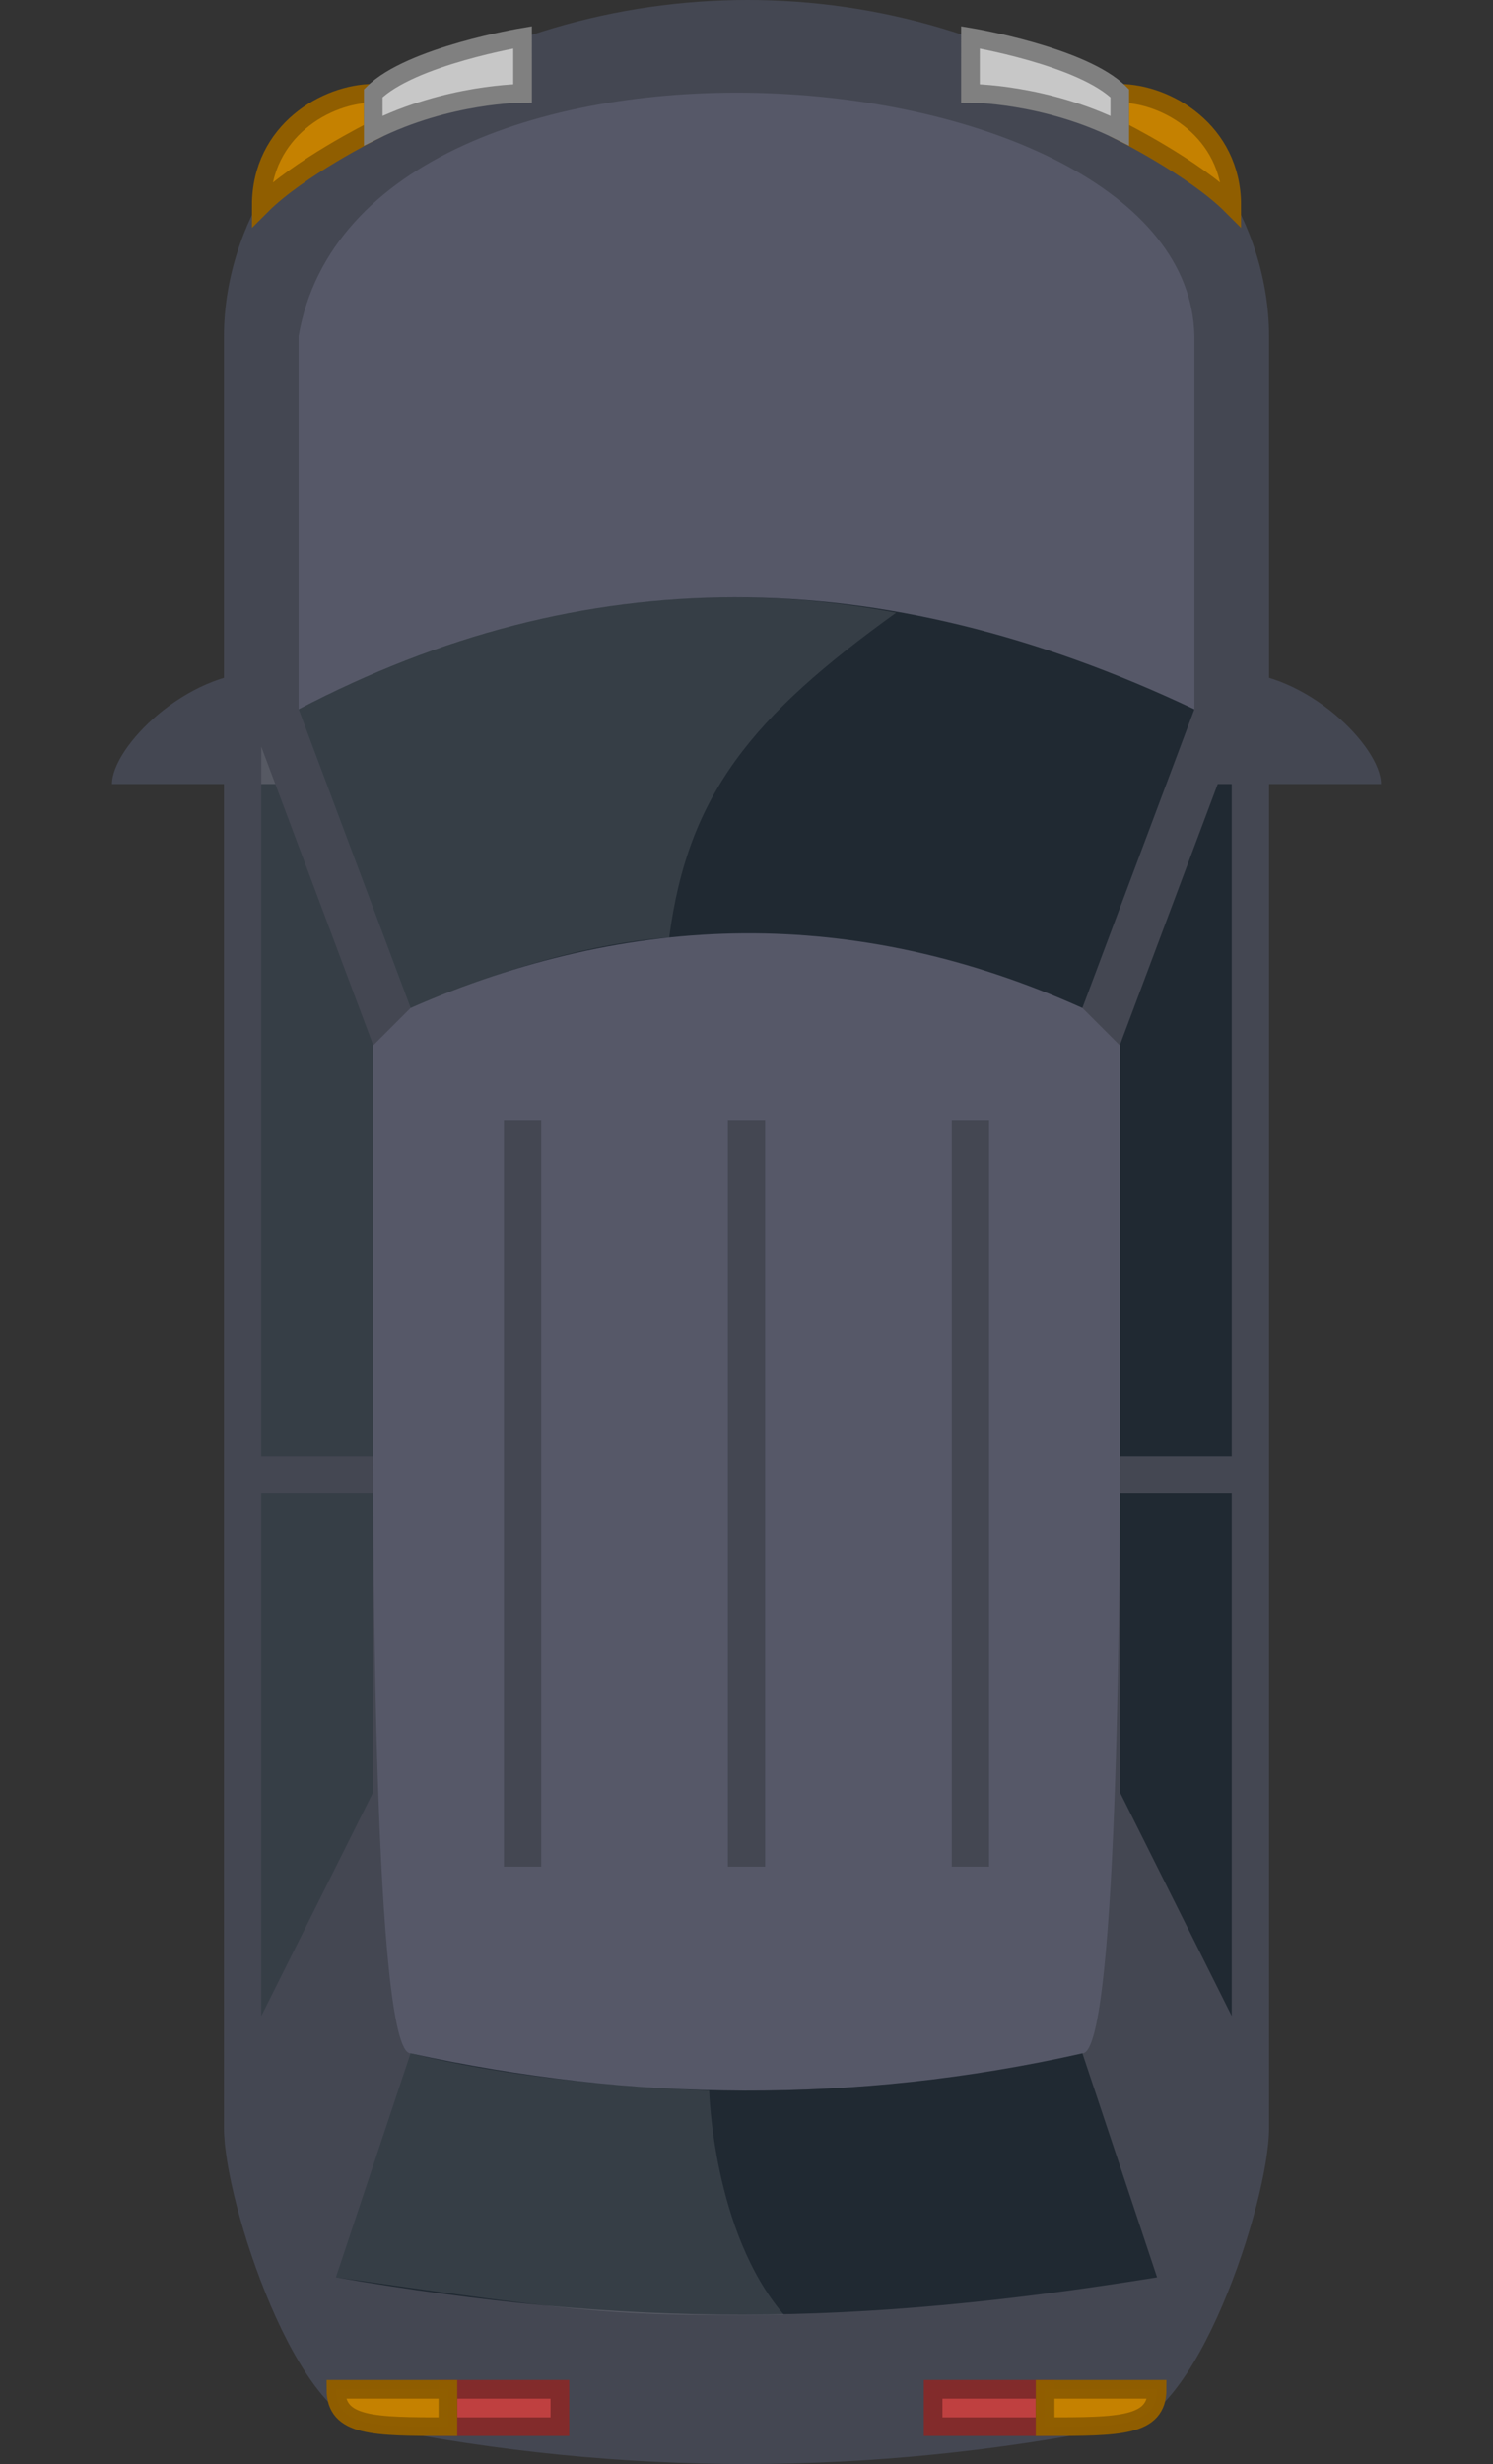 <?xml version="1.0" encoding="UTF-8"?>
<svg id="SVGRoot" version="1.1" viewBox="0 0 160 264" xmlns="http://www.w3.org/2000/svg">
 <rect x="0" y="0" width="160" height="264" fill="#333333" stroke="none"/>
 <path d="m24 36v192c0 8 8 32 16 32 26.811 5.383 53.475 5.284 80 0 8 0 16-24 16-32v-192c0-12-8-24-16-24-11.929-8-25.893-12-39.893-12s-28.035 4-40.107 12c-8 0-16 12-16 24z" fill="#444752" stroke-width="3.78"/>
 <path d="m116 220c-21.192 5.271-50.522 5.395-72 0-4 0-4-56-4-64v-44l4-4-12-32v-40c6.601-37.999 95.384-31.371 96 0v40l-12 32 4 4v44c-3e-5 8-3e-5 64-4 64z" fill="#565868" stroke-width="3.78"/>
 <path d="m32 76c30.4-15.973 62.148-16.049 96 0l-12 32c-24.463-11.007-48.434-10.322-72 0z" fill="#202932" stroke-width="3.78"/>
 <path d="m28 80 12 32v44h-12z" fill="#202932" stroke-width="3.78"/>
 <path d="m132 80-3e-5 76h-12v-44z" fill="#202932" stroke-width="3.78"/>
 <path d="m44 220c23.566 5.161 47.537 5.503 72 0l8 24c-32.455 5.253-56.435 5.415-88 0z" fill="#202932" stroke-width="3.78"/>
 <path d="m128 84 20 1e-5c0-4-8-12-16-12z" fill="#444752"/>
 <path d="m32 84-20 1e-5c0-4 8-12 16-12z" fill="#444752"/>
 <path d="m40 10v4s-8 4-12 8c0-8 7.037-11.994 12-12z" fill="#c58100" stroke="#905e00" stroke-width="2"/>
 <path d="m40 14c8-4 16-4 16-4l1.5e-4 -6s-12 2-16 6z" fill="#c7c7c7" stroke="#808080" stroke-width="2"/>
 <path d="m120 10v4s8 4 12 8c0-8-7.037-11.994-12-12z" fill="#c58100" stroke="#905e00" stroke-width="2"/>
 <path d="m120 14c-8-4-16-4-16-4l1.9e-4 -6s12 2 16 6z" fill="#c7c7c7" stroke="#808080" stroke-width="2"/>
 <path d="m96.045 65.643c-15.469 11.132-22.318 19.456-24.33 34.804-5.513 0.365-15.092 2.11-27.714 7.554l-12-32c19.207-10.171 40.959-14.709 64.045-10.357z" fill="#fff" fill-opacity=".1" stroke-width="3.78"/>
 <path d="m44 220-8 24c28 4 30.433 4.154 48 4-7.632-8.876-8-24-8-24-11.162-0.487-22.396-1.64-32-4z" fill="#fff" fill-opacity=".1"/>
 <path d="m28 80 12 32v44h-12z" fill="#fff" fill-opacity=".1" stroke-width="3.78"/>
 <path d="m132 160v56l-12-24v-32z" fill="#202932" stroke-width="3.78"/>
 <path d="m28 160v56l12-24v-32z" fill="#202932" stroke-width="3.78"/>
 <path d="m28 160v56l12-24v-32z" fill="#fff" fill-opacity=".1" stroke-width="3.78"/>
 <path d="m56 120v80" fill="none" stroke="#444752" stroke-width="4"/>
 <path d="m104 120v80" fill="none" stroke="#444752" stroke-width="4"/>
 <path d="m80 120v80" fill="none" stroke="#444752" stroke-width="4"/>
 <path d="m100 260-1e-5 -4h12v4z" fill="#bf4040" stroke="#822b2b" stroke-width="2"/>
 <path d="m60 260v-4h-12l3e-6 4z" fill="#bf4040" stroke="#822b2b" stroke-width="2"/>
 <path d="m48 260v-4h-12c4e-6 4 4 4 12 4z" fill="#c58100" stroke="#905e00" stroke-opacity=".996" stroke-width="2"/>
 <path d="m112 260v-4h12c0 4-4 4-12 4z" fill="#c58100" stroke="#905e00" stroke-opacity=".996" stroke-width="2"/>
</svg>
